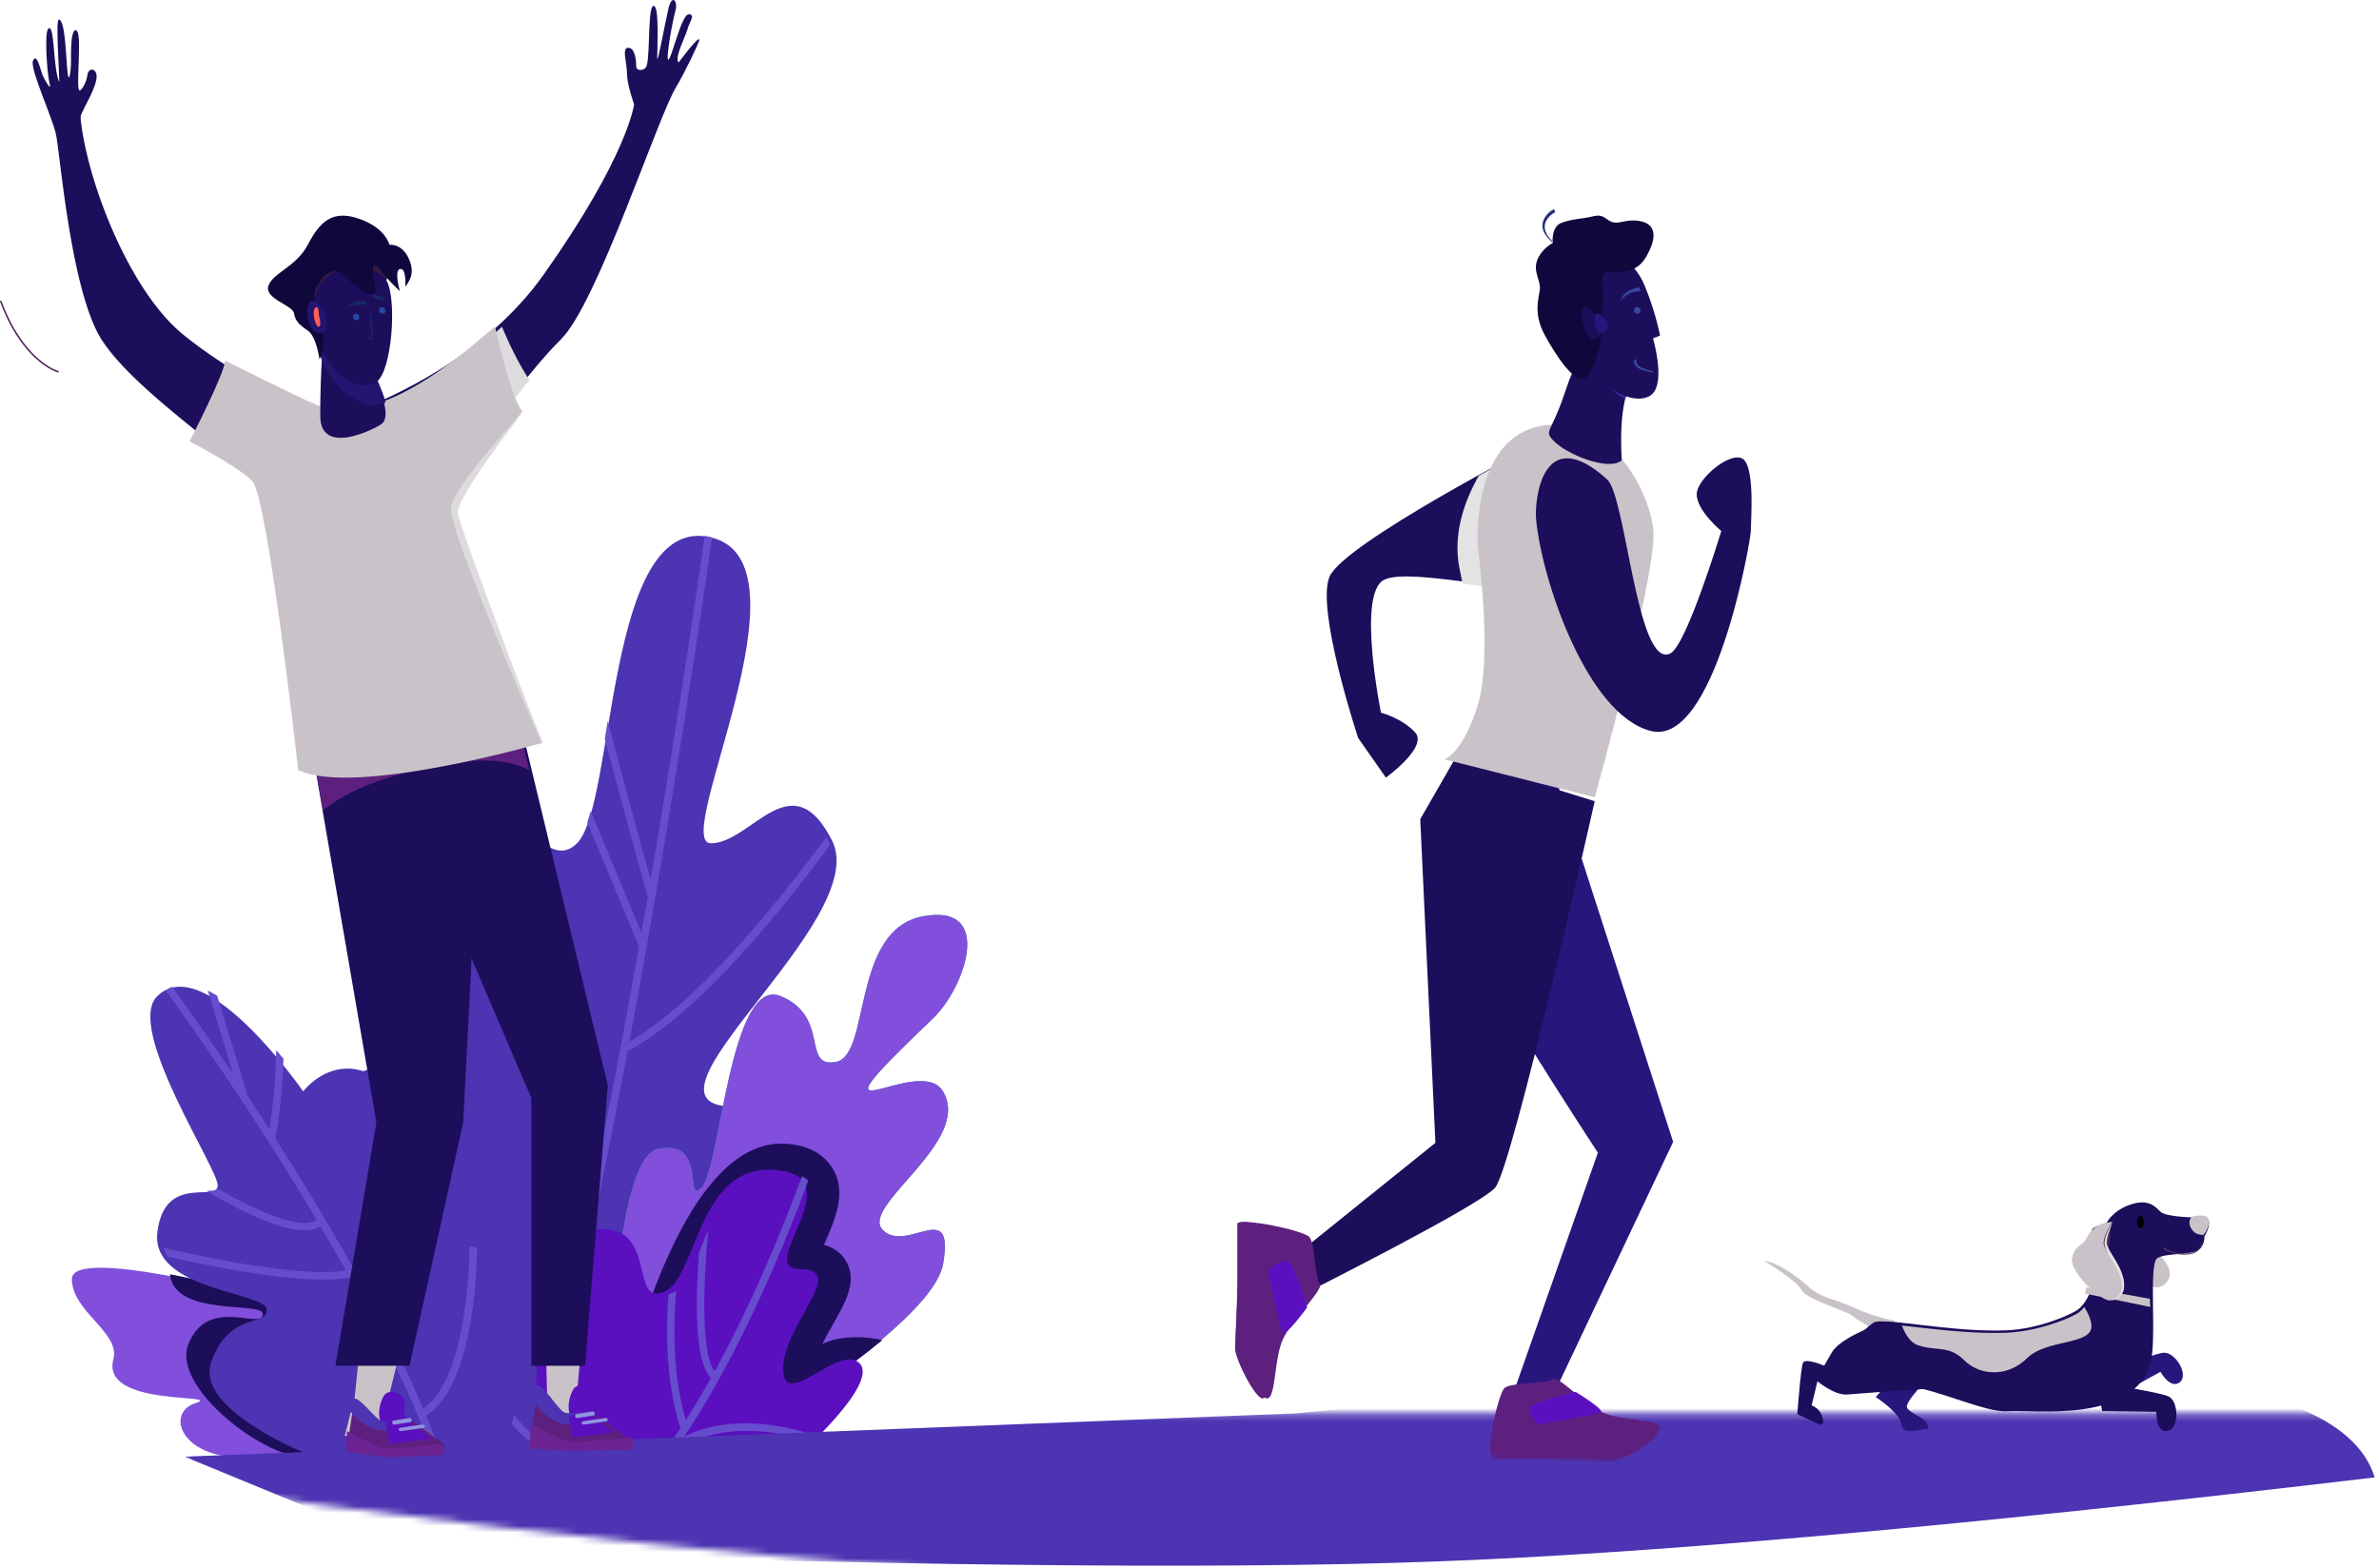 <svg xmlns="http://www.w3.org/2000/svg" xmlns:xlink="http://www.w3.org/1999/xlink" width="364" height="240" viewBox="0 0 364 240">
    <defs>
        <path id="a" d="M.243.293h339.654V11.5c-80.894 9.514-140.648 14.27-179.263 14.27-38.615 0-92.079-4.756-160.39-14.27V.293z"/>
        <path id="c" d="M.215.27h25.472v5.397H.215z"/>
    </defs>
    <g fill="none" fill-rule="evenodd">
        <path fill="#814FDB" d="M76 223s-11.764-21.604-17.053-16.433c-5.287 5.171-11.823-6.08-19.9-8.336 0 0-28.047-7.522-28.047-2.507 0 5.015 7.451 8.17 6.346 12.285-1.987 7.396 17.18 5.203 12.564 6.707-4.616 1.504-2.244 8.284 6.987 8.284H76z"/>
        <path fill="#1C0E5B" d="M76 223s-11.867-21.883-17.202-16.645c-5.334 5.238-11.927-6.159-20.075-8.444 0 0-6.155-1.658-12.723-2.911.66 6.572 14.216 4.134 14.216 6.049 0 2.693-8.462-2.957-11.422 4.734C26.384 212.05 39.4 222.355 46.095 223H76z"/>
        <path fill="#4C34B2" d="M60.845 223s-19.518-46.567-10.435-55.584c9.083-9.017 15.267.192 18.939-3.453 3.67-3.645-13.528-28.395-3.093-38.755 10.436-10.36 16.04 9.784 22.03 3.837 5.992-5.948 4.252-50.65 20.485-46.812 16.233 3.837-6.184 46.812 0 46.812s12.368-12.662 18.551-.384c6.185 12.28-32.465 40.673-15.073 40.673 17.393 0 13.528 11.896 9.276 21.104-4.251 9.21-28.6 32.562-28.6 32.562h-32.08z"/>
        <path fill="#664DCD" d="M126.443 128.079c-7.04 9.563-19.696 25.419-30.138 31.3 6.448-34.493 11.252-67.383 12.635-77.111a8.624 8.624 0 0 0-1.118-.268c-1.034 7.255-4.045 27.881-8.274 52.587-2.157-7.829-4.72-17.26-6.56-24.26l-.453 2.764c2.55 9.627 5.84 21.556 6.557 24.147-.313 1.813-.633 3.644-.959 5.494l-7.754-18.619a27.23 27.23 0 0 1-.524 1.72l7.91 18.99c-1.734 9.779-3.63 19.968-5.647 30.052-9.402-7.87-18.217-36.942-22.319-52.187a8.555 8.555 0 0 0-1.055.566c4.198 15.672 13.214 45.302 23.12 52.889-3.106 15.436-6.49 30.575-10 43.56-8.947-6.177-21.35-39.618-26.83-55.454-.34.162-.685.348-1.034.56 5.587 16.197 18.183 50.126 27.547 56.062-.192.699-.434 1.443-.626 2.129h1.243a469.38 469.38 0 0 0 4.417-17.112c7.87-3.899 27.561-21.107 37.694-30.182a7.742 7.742 0 0 0-.396-1.196c-9.64 8.63-28.674 25.293-36.946 29.89 2.87-12.132 5.828-26.26 8.872-42.362l.226-1.202c10.739-5.575 23.65-21.612 30.969-31.54a5.93 5.93 0 0 0-.299-.711 24.145 24.145 0 0 0-.258-.506"/>
        <path fill="#4C34B2" d="M24.03 152.477c7.262-7.248 22.357 14.537 22.357 14.537s3.658-4.914 9.266-3.073c11.692 3.84.156 31.797 6.308 30.293 6.153-1.503 8.156-6.828 14.998 0 6.842 6.83 0 28.766 0 28.766H48.22s-18.752-7.047-15.867-14.724c2.884-7.676 8.46-5.182 8.46-7.868 0-2.687-17.882-2.905-16.728-11.912 1.154-9.007 9.229-4.401 9.229-7.088 0-2.687-14.186-24.037-9.282-28.931"/>
        <path fill="#664DCD" d="M73 190.963a5.2 5.2 0 0 0-1.15-.259c-.063 4.243-.726 20.602-7.105 24.838-4.145-9.715-10.025-20.839-17.622-33.32a431.541 431.541 0 0 0-5-8.014c.739-3.724 1.106-7.976 1.25-12.19-.35-.427-.72-.87-1.107-1.322-.099 4.128-.401 8.346-1.05 12.1a474.013 474.013 0 0 0-3.31-5.066l-4.667-15.341a16.028 16.028 0 0 0-1.444-.797l3.904 12.831A533.652 533.652 0 0 0 26.358 151a4.763 4.763 0 0 0-1.007.572c5.206 7.235 13.09 18.595 20.798 31.263.79 1.298 1.562 2.583 2.315 3.855-2.569 1.665-9.492-1.549-14.98-4.71-.414.207-1.075.236-1.853.265 4.365 2.626 10.808 6.019 14.97 6.019.954 0 1.787-.18 2.448-.585a336.83 336.83 0 0 1 3.86 6.733c-6.602 1.124-21.172-1.914-27.909-3.469.165.482.395.932.68 1.35 5.982 1.362 16.578 3.518 23.736 3.518 1.55 0 2.94-.101 4.085-.333 5.634 10.197 10 19.474 12.933 27.522h1.22a136.675 136.675 0 0 0-2.453-6.379c6.976-4.376 7.73-20.867 7.799-25.658"/>
        <path fill="#2C9D9E" d="M93 223s0-45.686 7.696-47.19c7.695-1.504 3.847 8.706 6.67 5.889 2.82-2.816 4.36-32.423 12.055-29.27 7.696 3.152 3.145 11.09 8.498 10.066 5.354-1.025 2.276-20.23 13.307-22.279 11.03-2.048 6.373 11.006 1.539 15.62-21.348 20.38-2.214 5.072 1.493 11.133 4.704 7.692-12.833 17.612-9.178 21.26 3.655 3.649 11.022-5.089 9.225 5.154-1.795 10.242-36.17 29.617-36.17 29.617H93z"/>
        <path fill="#814FDB" d="M93 223s0-45.686 7.696-47.19c7.695-1.504 3.847 8.706 6.67 5.889 2.82-2.816 4.36-32.423 12.055-29.27 7.696 3.152 3.145 11.09 8.498 10.066 5.354-1.025 2.276-20.23 13.307-22.279 11.03-2.048 6.373 11.006 1.539 15.62-21.348 20.38-2.214 5.072 1.493 11.133 4.704 7.692-12.833 17.612-9.178 21.26 3.655 3.649 11.022-5.089 9.225 5.154-1.795 10.242-36.17 29.617-36.17 29.617H93z"/>
        <path fill="#1C0E5B" d="M125.816 205.686c2.227-4.59 5.935-8.755 3.627-12.7-.725-1.24-1.854-2.071-3.37-2.487 1.598-3.697 3.573-7.915 1.358-11.626-1.348-2.257-3.846-3.717-7.456-3.864C101.536 174.254 93 223 93 223h15.262s15.912-8.946 26.738-17.92c-3.207-.752-6.968-.56-9.184.606"/>
        <path fill="#5B10BF" d="M82.232 223s-2.39-33.122 8.168-34.793c10.558-1.672 5.747 11.519 11.065 9.553 5.318-1.967 5.064-19.775 17.219-18.714 12.154 1.06-3.545 15.172 3.798 15.172s-2.648 8.489-2.648 15.204c0 6.717 8.59-3.936 11.683-.796 3.092 3.14-9.67 14.374-9.67 14.374H82.232z"/>
        <path fill="#664DCD" d="M126 220.104c-4.31-1.558-13.455-4.146-21.335-.25 2.768-4.124 5.563-8.973 8.378-14.537 5.098-10.08 8.891-19.915 10.613-24.626a3.614 3.614 0 0 0-.952-.691c-1.93 5.289-6.792 17.897-13.348 29.832-2.079-2.424-1.797-13.236-.97-21.623-.511 1.165-.976 2.337-1.43 3.447-.523 6.96-.744 16.74 1.83 19.204a126.795 126.795 0 0 1-3.861 6.466c-2.177-7.43-1.83-15.693-1.451-19.82-.23.165-.469.307-.722.402a3.54 3.54 0 0 1-.454.137c-.373 4.58-.588 13.047 1.825 20.513a87.007 87.007 0 0 1-3.123 4.437l1.456.005c.23-.31.46-.628.69-.95 7.595-5.04 17.271-2.743 22.031-1.127.262-.256.538-.531.823-.819"/>
        <g transform="translate(28 216)">
            <mask id="b" fill="#fff">
                <use xlink:href="#a"/>
            </mask>
            <path fill="#4C34B2" d="M335.333 10.086c-61.853 7.327-109.8 11.618-143.84 12.873-34.042 1.255-86.263.656-156.664-1.796L.243 6.91 170.07.293c57.843-5.635 99.152-7.719 123.928-6.25 24.776 1.468 38.554 6.815 41.335 16.043z" mask="url(#b)"/>
        </g>
        <path fill="#C9C3C9" d="M77.593 119l14.765 48.362-4.26 48.051s2.933 3.258 4.902 4.496c0 0-3.51 0-7.179.086-3.104.072-3.238-.678-3.238-.678l1.138-5.22-1.138-46.735L67 127.069 77.593 119z"/>
        <path fill="#1C0E5B" d="M58 113.588l23.3 54.44V209h8.217L93 166.103 79.942 112z"/>
        <path fill="#C9C3C9" d="M70 170.939l-3.689-49.061L50 119l8.674 51.939-4.396 42.816-1.533 5.944s2.399.301 3.265.301c.865 0 8.436-.899 8.436-.899l-5.212-4.338L70 170.94z"/>
        <path fill="#1C0E5B" d="M48 116.147l9.59 55.633L51.324 209h11.334l8.21-37.22L73 130.164 68.19 111z"/>
        <path fill="#5E207E" d="M81 117.867L79.553 112l-10.672.756L48 115.913 49.418 124c5.266-4.253 13.304-6.21 20.47-7.297 3.68-.557 7.898-.54 11.112 1.164"/>
        <path fill="#1C0E5B" d="M54 63.093c5.877-2.179 20.312-8.538 29.184-21.074 12.928-18.267 13.836-26.06 13.836-26.06s-1.089-3.01-1.089-4.723c0-1.712-.856-3.922.212-3.922s1.205 2.147 1.205 2.881c0 .716 1.36.733 1.622-.225.545-1.979.081-10.096 1.223-8.963.658.653.366 6.641.366 7.864 0 1.224 1.113-4.923 1.689-7.451.574-2.528 1.51-1.182 1.098.204-.41 1.387-1.53 7.5-1.079 7.5.452 0 1.994-6.93 3.103-6.93 1.11 0 .1 1.17-.174 2.257-.275 1.087-2.071 4.404-1.36 5.11 0 0 3.06-4.139 3.163-3.493.052.322-2.34 5.272-3.546 7.245-2.84 4.642-12.055 33.113-17.64 38.628C80.37 57.317 70.3 70.812 69.234 77 63.119 73.48 57.015 69.169 54 63.093"/>
        <path fill="#DDDBDD" d="M54 63.934C57.018 70.079 63.13 74.44 69.25 78c.797-4.662 6.592-13.424 11.75-19.839-1.828-2.824-3.243-5.854-4.197-8.161C68.475 57.886 58.61 62.208 54 63.934"/>
        <path fill="#1C0E5B" d="M28.067 51.23c-8.054-6.519-14.385-22.501-15.654-32.38-.027-.213-.12-.968-.044-1.172.642-1.698 3.238-5.605 2.147-6.81-.222-.245-.54-.275-.78-.102-.38.27-.288.648-.556 1.523-.27.876-.88 1.737-1.073 1.51-.426-.497.251-6.905-.146-8.608-.198-.85-.896-1.066-1.051 1.6a43.143 43.143 0 0 0-.046 2.42c0 1.851-.284 3.027-.41 2.55C10.078 10.34 10.13 3.168 9.02 3c-.54-.08.057 7.657.041 9.543-.945-2.021-.698-9.13-1.68-8.144-.608.611-.172 6.756.164 8.144.41 1.686-.5-.006-.952-.87-.368-.707-.922-3.725-1.534-2.41-.541 1.163 2.82 8.381 3.49 11.229h.001c.595 2.517 2.08 21.897 6.3 30.26C17.965 56.92 28.635 64.694 34.974 70L42 60.044c-4.17-2.05-9.144-4.938-13.933-8.813"/>
        <path fill="#C9C3C9" d="M75.75 50s2.472 11.204 4.208 12.951c0 0-10.785 13.153-10.376 15.509C69.992 80.815 83 113.68 83 113.68s-28.793 8.31-37.376 4.156c0 0-4.677-41.856-7.018-44.211C36.266 71.27 29 67.539 29 67.539s5.433-10.497 5.433-12.356c0 0 11.199 5.63 14.055 6.791C58.872 66.2 74.2 50.952 75.75 50"/>
        <path fill="#DDDBDD" d="M83 114S68.522 81.133 69.012 77.657C69.502 74.182 80.062 63 80.062 63S69.648 76.223 70.044 78.59C70.439 80.96 83 114 83 114"/>
        <path fill="#542360" d="M8.88 57a.12.12 0 0 0 .116-.088.12.12 0 0 0-.085-.146c-.052-.013-5.241-1.488-8.68-10.689a.12.12 0 0 0-.224.083c3.486 9.327 8.79 10.822 8.843 10.836.01.003.02.004.03.004"/>
        <path fill="#5B10BF" d="M58.745 213.563c-.634 1-1.298 3.44 0 4.77 1.3 1.331 4.848 1.667 4.848 1.667l2.407-.152s-2.94-1.629-4.039-3.315c-.325-.5 0-1.396 0-1.767 0-1.624-2.48-2.36-3.216-1.203"/>
        <path fill="#5E207E" d="M54.094 215L53 222.122l6.28.878 8.507-.39.213-1.546-5.043-3.683s-1.496 1.676-4.59.82c-3.094-.858-4.273-3.201-4.273-3.201"/>
        <path fill="#4C34B2" d="M54.612 214.12c-.38-.194-1.612-.25-1.612.605S55.59 219 59.25 219s4.127-1.004 3.536-1.425c-.592-.42-3.53.183-4.415-.12-.884-.3-2.61-2.747-3.76-3.335"/>
        <path fill="#6C2392" d="M59.14 221.687c-1.187 0-4.512-1.865-6.043-2.687L53 222.083l6.14.917 8.86-.434-.337-1.587c-1.88.188-7.196.708-8.523.708"/>
        <path fill="#5B10BF" d="M59 217.68l.649 3.32 6.351-.861L61.839 217z"/>
        <path fill="#9195E0" d="M60.326 218a.324.324 0 0 1-.322-.265.316.316 0 0 1 .27-.362l2.346-.368a.325.325 0 0 1 .376.26.315.315 0 0 1-.27.362l-2.346.368a.25.25 0 0 1-.054.005M61.343 219c-.162 0-.305-.088-.337-.213-.035-.143.087-.28.274-.306l3.314-.477c.181-.026.365.066.4.209.035.142-.087.279-.273.305l-3.314.477a.407.407 0 0 1-.064.005"/>
        <path fill="#5B10BF" d="M87.746 212.563c-.635 1-1.3 3.44 0 4.77 1.299 1.331 4.847 1.667 4.847 1.667l2.407-.152s-2.94-1.629-4.038-3.315c-.326-.499 0-1.395 0-1.767 0-1.624-2.48-2.36-3.216-1.203"/>
        <path fill="#5E207E" d="M82.094 214L81 221.121l6.28.879 8.507-.39.213-1.546-5.043-3.683s-1.497 1.676-4.59.819c-3.095-.857-4.273-3.2-4.273-3.2"/>
        <path fill="#4C34B2" d="M82.611 212.144c-.378-.233-1.611-.3-1.611.726s2.59 5.13 6.25 5.13 4.128-1.205 3.536-1.71c-.592-.505-3.531.22-4.415-.143-.884-.361-2.61-3.297-3.76-4.003"/>
        <path fill="#6C2392" d="M87.64 220.687c-1.253 0-4.765-1.866-6.382-2.687L81 221.691l6.64.309 9.36-.167-.355-1.854c-1.986.188-7.603.708-9.004.708"/>
        <path fill="#5B10BF" d="M87 216.68l.648 3.32 6.352-.86-4.162-3.14z"/>
        <path fill="#9195E0" d="M88.327 217a.324.324 0 0 1-.323-.265.315.315 0 0 1 .272-.361l2.344-.369a.325.325 0 0 1 .376.26.315.315 0 0 1-.271.362l-2.345.368a.343.343 0 0 1-.053.005M89.342 218c-.16 0-.305-.088-.336-.214-.035-.141.087-.279.274-.305l3.314-.477c.181-.026.365.066.4.209.036.142-.087.279-.273.305l-3.314.477a.464.464 0 0 1-.065.005"/>
        <path fill="#381A3F" d="M50.136 56c-.236-.158-3.082-7.578-3.082-7.578s-1.89-5.563-.607-6.448c1.283-.886 4.348-4.007 6.995-3.974 2.648.034 4.413.886 4.647 1.045.236.158 1.911 3.106 1.911 3.106s-.785-1-1.246 2.595C58.292 48.34 50.136 56 50.136 56"/>
        <path fill="#1C0E5B" d="M56.998 56.191c-.307.967 3.4 6.979 1.413 8.668-.637.543-9.346 5.167-9.407-1.147-.061-6.314.593-13.712.593-13.712l7.4 6.191z"/>
        <path fill="#251472" d="M49 54.4c1.18 4.233 6.396 9.019 10 7.205-.546-2.262-2.125-4.965-1.915-5.58L49.335 50c-.005.078-.17 1.774-.335 4.4"/>
        <path fill="#1C0E5B" d="M48.688 44.058c-1.01 2.462-1.125 7.026 1.156 10.562 2.282 3.536 5.472 5.431 7.798 3.772 2.325-1.66 3.13-12.563 1.506-15.434-1.626-2.871-8.92-2.65-10.46 1.1"/>
        <path fill="#0F083D" d="M48.885 55s-.467-3.51-1.782-4.407c-1.316-.897-1.907-1.437-2.13-2.678-.223-1.241-4.638-2.222-3.887-4.224.75-2.001 4.23-2.828 6.04-6.292 1.81-3.462 3.74-5.346 7.83-3.918s4.628 3.978 4.628 3.978 1.817-.254 2.894 1.975c1.078 2.229.266 3.445-.46 4.447 0 0 .192-2.885-.793-2.72-.985.167-.04 3.382-.04 3.382s-1.458-1.27-3.003-3.21c-1.546-1.94-1.19.278-.758 2.683.432 2.406-3.024.032-4.55-1.75-1.525-1.781-3.764-.245-4.608 2.176-.843 2.42 2.594 6.39.62 10.558"/>
        <path fill="#251472" d="M49.769 47.87s-1.554-2.728-2.398-1.594c-.845 1.133-.212 4.627 1.544 4.722 1.755.095.854-3.128.854-3.128"/>
        <path fill="#FD5E5A" d="M48.777 48.13s.055-1.511-.529-1.038c-.583.473-.024 2.93.51 2.908.534-.022.019-1.87.019-1.87"/>
        <path fill="#172866" d="M56.546 47c.192.768.319 1.57.395 2.385.15 1.765-.031 2.504-.038 2.615-.126-.045-.46-.144-.903-.357.287.003.57.03.852.072l-.097.108c.062-1.587-.117-3.191-.209-4.823"/>
        <path fill="#2846A6" d="M54.985 48.44c.066.273-.097.523-.365.556-.267.034-.538-.161-.605-.435-.067-.275.097-.524.365-.557.268-.034.539.161.605.435M58.985 47.44c.067.274-.096.523-.364.556a.573.573 0 0 1-.606-.435c-.067-.274.097-.524.365-.557a.573.573 0 0 1 .605.435"/>
        <path fill="#172866" d="M53 47s.798-.845 2.1-.982.895.543.591.575c-.304.032-2.738.244-2.69.407M57.205 45s1.517.415 1.795 1c0 0-1.61-.156-1.895-.476-.285-.32.1-.524.1-.524"/>
        <path fill="#28167D" d="M224.955 117s-10.015 5.758-6.01 16.211c4.007 10.453 25.539 43.18 25.539 43.18l-13.245 37.682L236.47 216 256 174.741l-18.279-56.619L224.955 117z"/>
        <path fill="#1C0E5B" d="M235 68s-29.466 15.192-31.58 20.262c-2.106 5.07 4.384 24.666 4.384 24.666l4.244 6.072s6.484-4.692 4.488-6.903c-1.997-2.205-5.24-3.036-5.24-3.036s-3.742-18.34.502-20.345c4.237-2.004 21.706 2.836 21.706 0S235 68 235 68"/>
        <path fill="#E3E3E3" d="M223.278 86.826c.162.84.33 1.673.51 2.494 5.073.642 9.725 1.241 9.725-.251C233.513 86.185 235 68 235 68s-3.784 1.996-8.73 4.797c-2.107 3.675-3.998 8.723-2.992 14.03"/>
        <path fill="#1C0E5B" d="M244 122.607s-12.63 56.271-15.255 59.163c-2.623 2.886-29.244 16.23-29.244 16.23L197 193.103l22.625-18.216-2.32-49.529L222.68 116 244 122.607z"/>
        <path fill="#28167D" d="M322.782 209.82s6.406-2.55 8.17-2.807c1.765-.257 4.032 3.28 2.59 4.489-1.435 1.208-2.985-1.582-2.985-1.582l-7.332 4.08-2.225-2.416 1.782-1.763z"/>
        <path fill="#C9C3C9" d="M290 202.105s-2.937-.444-6.05-1.878c-3.12-1.44-5.443-1.644-7.151-3.243-1.71-1.6-5.09-3.984-6.799-3.984 0 0 4.998 2.999 5.655 4.416.663 1.417 6.95 3.198 7.723 3.92.766.718 4.47 2.664 4.47 2.664l2.152-1.895zM330.332 192s1.668 1.506 1.668 2.922c0 1.415-2.031 3.229-3.595 1.108-1.57-2.126 1.927-4.03 1.927-4.03"/>
        <path fill="#28167D" d="M293.633 212.419s-1.88 2.085-1.88 2.798c0 .712 1.452 1.187 2.545 2.021.763.58.775 1.408.63 1.408-1.087 0-3.794 1.14-4.007-.672-.214-1.813-3.921-4.176-3.921-4.176l2.417-2.798 4.216 1.419z"/>
        <path fill="#1C0E5B" d="M286.576 203c-2.456.897-5.42 2.441-6.31 3.986l-1.158 2.004s-2.921-1.25-3.252-.426c-.337.817-.856 7.852-.856 7.852l3.347 1.544c.307.137.661-.096.626-.42-.095-.778-.455-1.976-1.783-2.475l.886-3.69s2.615 2.168 4.521 2.027c1.907-.143 12.999-1.057 13.394-.852.325-3.958-8.47-6.12-9.415-9.55"/>
        <path fill="#1C0E5B" d="M337.935 186.754c-.316-.907-1.838-.45-1.838-.45s-4.69 0-5.575-.913c-.89-.908-1.839-1.82-4.18-1.172-2.343.655-4.563 2.47-4.563 4.944 0 0-.708 8.88-3.847 11.234-1.019.757-5.978 2.986-10.967 3.184-8.596.337-19.025-2.108-20.349-1.16-.48.343-1.036.806-1.616 1.34 2.16 3.029 5.961 4.368 7.144 8.393 4.614.595 11.84 4.097 15.13 3.803 3.614-.324 18.909 2.019 21.725-7.24 1.078-3.538-.316-15.33 1.078-16.177 1.394-.842 4.573-.403 6.148-1.172 1.125-.547 1.078-2.205 1.078-2.205s.949-1.495.632-2.409"/>
        <path fill="#C9C3C9" d="M319.226 197l9.71 1.754L329 200l-10-2.047zM320 202.972c0-.838-.426-1.897-1.094-2.972a4.607 4.607 0 0 1-.9.885c-1.029.728-6.038 2.873-11.078 3.064-5.506.202-11.752-.665-15.928-1.098.526 1.358 1.307 2.601 2.443 2.994 2.88 1 4.673-.063 7.103 2.319 2.432 2.377 6.59 2.625 9.6-.318 3.005-2.937 9.854-2 9.854-4.874"/>
        <path fill="#4E325C" d="M323 187s-1.551.249-2.715.936c-1.157.688 1.559 6.064 1.886 6.064.328 0 .829-7 .829-7"/>
        <path fill="#C9C3C9" d="M322.613 199s2.572-.059 2.376-2.536c-.19-2.478-3.13-5.025-3.13-6.247 0-1.215 1.33-3.217 1.33-3.217s-1.473 0-2.661.887c-1.194.892-1.176 1.702-1.675 2.19-.5.493-1.48.763-1.83 2.512-.356 1.744 3.499 5.841 5.59 6.411"/>
        <path fill="#E3E3E3" d="M322.335 190.305c-.087-.916.628-2.56.957-3.305-.558.834-1.307 2.272-1.292 3.346.193 1.667 2.583 3.904 2.664 6.41.045 1.051-.532 1.99-1.863 2.243 1.174.036 2.172-.792 2.197-2.237.08-2.665-2.415-5.113-2.663-6.457"/>
        <path fill="#000" d="M328 187.004c0 .55-.225.996-.5.996s-.5-.446-.5-.996.225-1.004.5-1.004.5.453.5 1.004"/>
        <path fill="#1C0E5B" d="M323.413 212s6.717 1.008 8.338 1.675c1.626.672 1.738 4.964-.1 5.3-1.832.337-1.72-2.923-1.72-2.923l-8.28-.12-.651-3.278 2.413-.654z"/>
        <path fill="#C9C3C9" d="M337.925 186.515c-.37-.902-2.33-.344-2.515-.35-.123 0-.993 1.039.253 2.332.309.31.706.404 1.159.463.034.006.26.054.287.036.445-.386 1.117-1.769.816-2.48"/>
        <path fill="#5E207E" d="M189.384 187.215v8.426c0 3.47-.384 9.005-.384 10.74 0 1.735 3.772 8.013 5.003 7.6 1.232-.413.926-6.113 2.313-9.087 1.388-2.974 6.343-7.66 5.61-8.444-.732-.785-.684-6.178-1.61-7.17-.918-.99-10.12-2.926-10.932-2.065"/>
        <path fill="#5E207E" d="M190.96 205.236v-18.204c-.84-.071-1.46-.03-1.63.183v8.426c0 3.47-.33 9.005-.33 10.74 0 1.734 3.24 8.013 4.298 7.6.34-.136.542-.809.702-1.765-.872-1.25-3.04-4.579-3.04-6.98"/>
        <path fill="#5B10BF" d="M194 194.37s1.77 8.612 2.189 9.515c.418.904 3.811-3.818 3.811-3.818s-1.869-6.595-2.822-6.977c-.953-.377-2.317.51-3.178 1.28"/>
        <path fill="#5E207E" d="M228.21 222.64h8.114c3.336 0 8.667.36 10.338.36 1.67 0 7.714-3.534 7.32-4.687-.4-1.152-5.89-.861-8.75-2.16-2.866-1.298-6.855-5.764-7.608-5.083-.754.687-6.473.466-7.426 1.334-.953.861-2.824 9.478-1.989 10.235"/>
        <g transform="translate(228 218)">
            <mask id="d" fill="#fff">
                <use xlink:href="#c"/>
            </mask>
            <path fill="#5E207E" d="M17.42 3.551H.246c-.07.905-.029 1.574.173 1.758h7.95c3.268 0 8.491.358 10.129.358 1.637 0 7.558-3.5 7.171-4.641-.126-.37-.766-.588-1.666-.756-1.176.94-4.324 3.281-6.583 3.281" mask="url(#d)"/>
        </g>
        <path fill="#5B10BF" d="M235.376 218s8.608-1.476 9.51-1.82c.9-.35-3.817-3.18-3.817-3.18s-6.594 1.56-6.979 2.357c-.379.79.51 1.926 1.286 2.643"/>
        <path fill="#4E325C" d="M337 190.063c-.448 3.427-6.516 1.368-5.965.858a.143.143 0 0 1 .184-.005h.006l.012.01c1.392 1.129 5.254 1.607 5.628-.873v-.006c.006-.03.037-.052.074-.046.037.005.061.03.061.062"/>
        <path fill="#C9C3C9" d="M226.116 83.732s2.296 16.64 0 24.128c-2.302 7.488-5.116 8.334-5.116 8.334L244.013 122S253 89.691 253 81.836c0-3.21-2.117-8.476-4.956-11.681-4.108-4.633-9.935-6.463-14.771-4.165-8.182 3.88-7.157 17.742-7.157 17.742"/>
        <path fill="#1C0E5B" d="M235.036 79.53c.865 9.18 7.777 29.845 17.554 32.33 9.777 2.49 15.292-29.154 15.292-30.6 0-1.453.625-9.055-1-10.85-1.632-1.795-7.275 2.733-7.275 5.236 0 2.503 3.76 5.614 3.76 5.614s-5.286 17.437-7.771 18.717c-5.129 2.657-6.79-23.995-9.701-26.621-9.842-8.884-11.152 3.046-10.86 6.174"/>
        <path fill="#1C0E5B" d="M245.774 50s-3.927 2.659-6.153 9.52c-2.231 6.863-3.427 6.273-2.006 7.841 1.951 2.158 8.556 4.816 10.531 3.077 0 0-.756-9.485 1.854-12.28L245.774 50z"/>
        <path fill="#4026B3" d="M246.144 50s-1.52 1.083-3.144 3.663c1.313 3.912 3.667 6.492 5.692 7.337.273-1.304.685-2.45 1.308-3.153L246.144 50z"/>
        <path fill="#1C0E5B" d="M243.608 38.006c2.73.137 6.288 1.557 7.98 5.577C253.286 47.597 254 51.36 254 51.36l-1.086.411s1.854 6.233.036 8.368c-1.812 2.135-7.8.364-11.496-6.102-3.702-6.471-3.396-16.312 2.154-16.032"/>
        <path fill="#0F083D" d="M245.073 48.907s-.284-1.01.14-2.13c.422-1.127-.673-4.652.416-5.073 1.09-.42 4.37.812 6.224-2.38 1.855-3.194 1.35-4.974-.724-5.447-2.07-.472-3.077.368-4.242.158s-1.321-1.371-3.106-.94c-1.79.432-3.263.392-4.874 1.01-1.616.619-1.338 3.093-1.338 3.093s-1.692.823-2.37 2.627c-.678 1.804.614 3.157.4 4.559-.215 1.394-.98 3.717.782 6.939 1.761 3.222 4.456 7.208 5.986 6.618 1.535-.59 3.1-6.501 2.706-9.034"/>
        <path fill="#252F7D" d="M237.981 32.458l-.235-.458c-.868.458-1.655 1.372-1.735 2.326-.102 1.073.537 1.802 1.392 2.674l.107-.087c-.04-.044-.753-.79-.908-1.226-.417-.779-.343-1.677.37-2.456.37-.425.895-.702.942-.74.047-.023.12-.05.067-.033"/>
        <path fill="#3648A1" d="M250.999 47.557a.47.47 0 0 1-.528.44.535.535 0 0 1-.47-.554.473.473 0 0 1 .533-.44.527.527 0 0 1 .465.554M248 46s.78-1.01 1.714-1.238c.929-.228 1.286-.17 1.286-.17l-.137-.592s-2.418.19-2.863 2"/>
        <path fill="#1C0E5B" d="M244.686 49.18s-1.974-3.403-2.565-1.705c-.585 1.692 1.114 4.768 1.732 4.51.62-.259 1.677-.604.833-2.806"/>
        <path fill="#28167D" d="M245.88 49.275s-1.463-1.958-1.784-1.02c-.328.93.227 3.047 1.04 2.709.807-.338 1.033-.931.743-1.69"/>
        <path fill="#3648A1" d="M250.628 55.856c-.46-.46-.049-.779-.38-.852a.202.202 0 0 0-.238.151c0 .006-.006.012-.006.018.012.055-.104.526.391.946.582.516 1.708.78 2.49.88.13.017.16-.174.038-.196-.257-.095-1.69-.32-2.295-.947"/>
    </g>
</svg>
